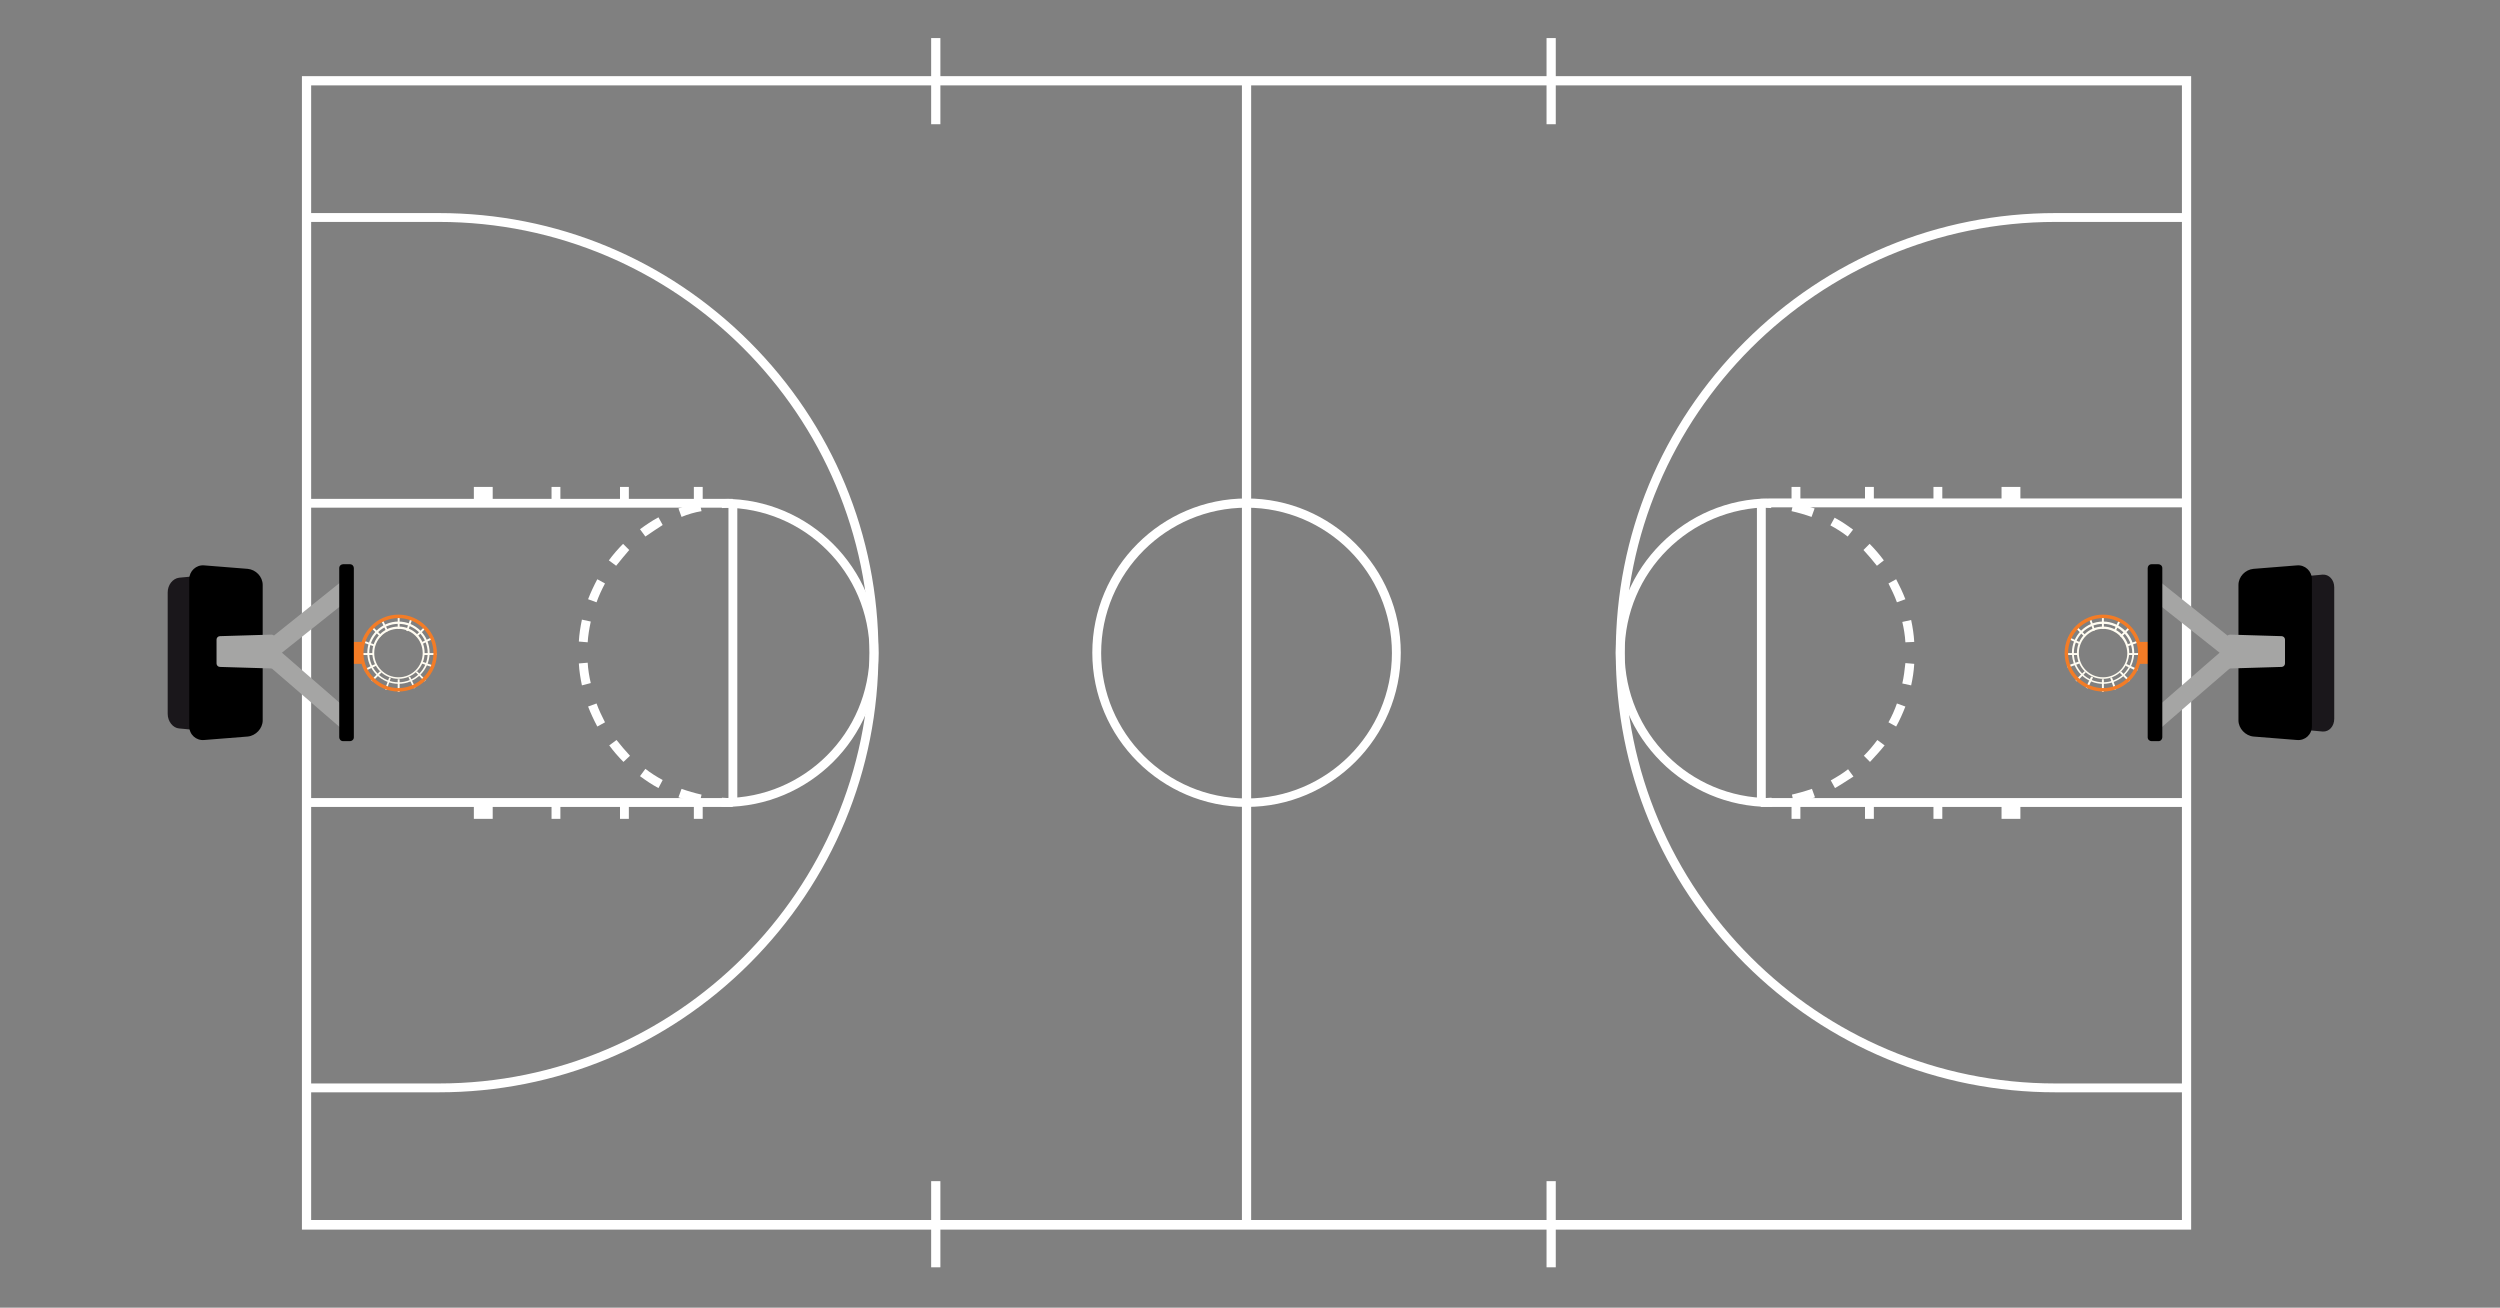 <?xml version="1.0" encoding="utf-8"?>
<!-- Generator: Adobe Illustrator 24.0.1, SVG Export Plug-In . SVG Version: 6.00 Build 0)  -->
<svg version="1.1" id="Calque_1" xmlns="http://www.w3.org/2000/svg" xmlns:xlink="http://www.w3.org/1999/xlink" x="0px" y="0px"
	 viewBox="0 0 650 340" enable-background="new 0 0 650 340" xml:space="preserve">
<rect x="0" y="0" width="650" height="340" fill="#808080" stroke="none"/>
<g id="MARQUAGE">
	<path fill="#FFFFFF" d="M78.5,319.7h491.2V19.8H78.5V319.7z M567.3,317.2H80.9v-295h486.4V317.2z"/>
	<path fill="#FFFFFF" d="M324.1,209.8c-22.1,0-40.1-18-40.1-40.1s18-40.1,40.1-40.1s40.1,18,40.1,40.1S346.2,209.8,324.1,209.8
		 M324.1,132c-20.8,0-37.8,16.9-37.8,37.8c0,20.8,16.9,37.8,37.8,37.8c20.8,0,37.8-16.9,37.8-37.8S344.9,132,324.1,132"/>
	<path fill="#FFFFFF" d="M460.5,132.1c-0.9-0.1-1.9-0.1-2.8-0.1v-2.3c1,0,2,0,3,0.1L460.5,132.1z"/>
	<path fill="#FFFFFF" d="M466.4,208.9l-0.5-2.3c1.7-0.4,3.5-0.9,5.2-1.5l0.8,2.2C470.1,208,468.2,208.5,466.4,208.9 M477.1,204.9
		l-1.1-2c1.6-0.9,3.1-1.8,4.5-2.9l1.4,1.9C480.3,202.9,478.7,204,477.1,204.9 M486.2,198.1l-1.6-1.6c1.3-1.3,2.4-2.6,3.5-4.1
		l1.9,1.4C488.8,195.3,487.5,196.7,486.2,198.1 M493,188.9l-2-1.1c0.9-1.6,1.6-3.2,2.2-4.9l2.2,0.8
		C494.7,185.5,493.9,187.3,493,188.9 M496.9,178.2l-2.3-0.5c0.4-1.7,0.6-3.5,0.8-5.3l2.3,0.2C497.6,174.5,497.3,176.4,496.9,178.2
		 M495.4,167c-0.1-1.8-0.4-3.6-0.8-5.3l2.3-0.5c0.4,1.9,0.7,3.8,0.8,5.7L495.4,167z M493.2,156.6c-0.6-1.7-1.4-3.3-2.2-4.9l2-1.1
		c0.9,1.7,1.7,3.4,2.4,5.2L493.2,156.6z M488,147.1c-1.1-1.4-2.3-2.8-3.5-4.1l1.6-1.6c1.3,1.3,2.6,2.8,3.7,4.3L488,147.1z
		 M480.4,139.5c-1.4-1.1-3-2.1-4.5-2.9l1.1-2c1.7,0.9,3.3,2,4.8,3.1L480.4,139.5z M471,134.4c-1.7-0.6-3.4-1.1-5.2-1.5l0.5-2.3
		c1.9,0.4,3.7,1,5.5,1.6L471,134.4z"/>
	<path fill="#FFFFFF" d="M457.8,209.8v-2.3c0.9,0,1.9,0,2.8-0.1l0.2,2.3C459.7,209.8,458.7,209.8,457.8,209.8"/>
	<path fill="#FFFFFF" d="M187.7,132.1l-0.2-2.3c1-0.1,2-0.1,3-0.1v2.3C189.6,132,188.6,132,187.7,132.1"/>
	<path fill="#FFFFFF" d="M181.9,208.9c-1.9-0.4-3.7-1-5.5-1.6l0.8-2.2c1.7,0.6,3.4,1.1,5.2,1.5L181.9,208.9z M171.2,204.9
		c-1.7-0.9-3.3-2-4.8-3.1l1.4-1.9c1.4,1.1,3,2.1,4.5,2.9L171.2,204.9z M162.1,198.1c-1.3-1.3-2.6-2.8-3.7-4.3l1.9-1.4
		c1.1,1.4,2.3,2.8,3.5,4.1L162.1,198.1z M155.3,188.9c-0.9-1.7-1.7-3.4-2.4-5.2l2.2-0.8c0.6,1.7,1.4,3.3,2.2,4.9L155.3,188.9z
		 M151.3,178.2c-0.4-1.9-0.7-3.8-0.8-5.7l2.3-0.2c0.1,1.8,0.4,3.6,0.8,5.3L151.3,178.2z M152.8,167l-2.3-0.2
		c0.1-1.9,0.4-3.8,0.8-5.7l2.3,0.5C153.2,163.5,152.9,165.3,152.8,167 M155.1,156.6l-2.2-0.8c0.7-1.8,1.5-3.5,2.4-5.2l2,1.1
		C156.5,153.2,155.7,154.9,155.1,156.6 M160.2,147.1l-1.9-1.4c1.1-1.5,2.4-3,3.7-4.3l1.6,1.6C162.5,144.3,161.3,145.7,160.2,147.1
		 M167.8,139.5l-1.4-1.9c1.5-1.1,3.1-2.2,4.8-3.1l1.1,2C170.8,137.5,169.2,138.5,167.8,139.5 M177.2,134.4l-0.8-2.2
		c1.8-0.7,3.6-1.2,5.5-1.6l0.5,2.3C180.6,133.2,178.9,133.7,177.2,134.4"/>
	<path fill="#FFFFFF" d="M190.5,209.8c-1,0-2,0-3-0.1l0.2-2.3c0.9,0.1,1.9,0.1,2.8,0.1V209.8z"/>
	<path fill="#FFFFFF" d="M568.4,284h-34c-30.5,0-59.2-11.9-80.8-33.5c-21.6-21.6-33.5-50.3-33.5-80.8s11.9-59.2,33.5-80.8
		s50.3-33.5,80.8-33.5h34v2.3h-34c-61.7,0-112,50.2-112,112s50.2,112,112,112h34V284z"/>
	<path fill="#FFFFFF" d="M568.4,209.8H460.2c-22.1,0-40.1-18-40.1-40.1s18-40.1,40.1-40.1h108.2v2.3H460.2
		c-20.8,0-37.8,16.9-37.8,37.8s16.9,37.8,37.8,37.8h108.2V209.8z"/>
	<rect x="322.9" y="21.1" fill="#FFFFFF" width="2.4" height="296.7"/>
	<rect x="242.1" y="307.1" fill="#FFFFFF" width="2.4" height="22.4"/>
	<rect x="402.1" y="307.1" fill="#FFFFFF" width="2.4" height="22.4"/>
	<rect x="242.1" y="9.9" fill="#FFFFFF" width="2.4" height="22.4"/>
	<rect x="402.1" y="9.9" fill="#FFFFFF" width="2.4" height="22.4"/>
	<rect x="456.8" y="130.9" fill="#FFFFFF" width="2.3" height="77.8"/>
	<rect x="465.8" y="126.6" fill="#FFFFFF" width="2.3" height="4.3"/>
	<rect x="484.9" y="126.6" fill="#FFFFFF" width="2.3" height="4.3"/>
	<rect x="502.7" y="126.6" fill="#FFFFFF" width="2.3" height="4.3"/>
	<rect x="520.4" y="126.6" fill="#FFFFFF" width="4.9" height="4.3"/>
	<rect x="465.8" y="208.6" fill="#FFFFFF" width="2.3" height="4.3"/>
	<rect x="484.9" y="208.6" fill="#FFFFFF" width="2.3" height="4.3"/>
	<rect x="502.7" y="208.6" fill="#FFFFFF" width="2.3" height="4.3"/>
	<rect x="520.4" y="208.6" fill="#FFFFFF" width="4.9" height="4.3"/>
	<path fill="#FFFFFF" d="M114.1,284h-34v-2.3h34c61.7,0,112-50.2,112-112s-50.2-112-112-112h-34v-2.3h34c30.5,0,59.2,11.9,80.8,33.5
		s33.5,50.3,33.5,80.8s-11.9,59.2-33.5,80.8S144.6,284,114.1,284"/>
	<path fill="#FFFFFF" d="M188.3,209.8H80.1v-2.3h108.2c20.8,0,37.8-16.9,37.8-37.8s-17-37.7-37.8-37.7H80.1v-2.3h108.2
		c22.1,0,40.1,18,40.1,40.1S210.4,209.8,188.3,209.8"/>
	<rect x="189.4" y="130.9" fill="#FFFFFF" width="2.3" height="77.8"/>
	<rect x="180.4" y="126.6" fill="#FFFFFF" width="2.3" height="4.3"/>
	<rect x="161.2" y="126.6" fill="#FFFFFF" width="2.3" height="4.3"/>
	<rect x="143.4" y="126.6" fill="#FFFFFF" width="2.3" height="4.3"/>
	<rect x="123.2" y="126.6" fill="#FFFFFF" width="4.9" height="4.3"/>
	<rect x="180.4" y="208.6" fill="#FFFFFF" width="2.3" height="4.3"/>
	<rect x="161.2" y="208.6" fill="#FFFFFF" width="2.3" height="4.3"/>
	<rect x="143.4" y="208.6" fill="#FFFFFF" width="2.3" height="4.3"/>
	<rect x="123.2" y="208.6" fill="#FFFFFF" width="4.9" height="4.3"/>
</g>
<g id="PANIERS">
	<g>
		<path fill="#FFFCF1" d="M103.6,176.5c-3.7,0-6.8-3-6.8-6.8c0-3.7,3-6.8,6.8-6.8s6.8,3,6.8,6.8S107.3,176.5,103.6,176.5
			 M103.6,163.5c-3.5,0-6.3,2.8-6.3,6.3s2.8,6.3,6.3,6.3s6.3-2.8,6.3-6.3S107.1,163.5,103.6,163.5"/>
		<path fill="#FFFCF1" d="M103.6,177.8c-4.4,0-8.1-3.6-8.1-8.1c0-4.4,3.6-8.1,8.1-8.1c4.4,0,8.1,3.6,8.1,8.1S108,177.8,103.6,177.8
			 M103.6,162.2c-4.2,0-7.6,3.4-7.6,7.6c0,4.2,3.4,7.6,7.6,7.6s7.6-3.4,7.6-7.6C111.2,165.6,107.8,162.2,103.6,162.2"/>
		<rect x="89.7" y="166.9" fill="#F37C26" width="4.4" height="5.7"/>
		<path fill="#1A171B" d="M58.2,186.9c0,1.9-1.3,3.4-3,3.3l-8.6-0.8c-1.6-0.1-3-1.8-3-3.8V154c0-1.9,1.3-3.6,3-3.8l8.6-0.8
			c1.6-0.1,3,1.3,3,3.3C58.2,152.7,58.2,186.9,58.2,186.9z"/>
		<path d="M49.2,188.8c0,2.2,1.8,3.8,3.9,3.6l11.3-0.9c2.1-0.2,3.9-2.1,3.9-4.2v-35.2c0-2.2-1.8-4-3.9-4.2L53.1,147
			c-2.1-0.2-3.9,1.5-3.9,3.6V188.8z"/>
		<polygon fill="#A5A5A4" points="88.5,189.2 65.8,169.6 88.5,151.4 91.5,155.2 73.3,169.7 91.6,185.6 		"/>
		<path d="M88.2,191.7c0,0.5,0.4,1,1,1H91c0.5,0,1-0.4,1-1v-44c0-0.5-0.4-1-1-1h-1.8c-0.5,0-1,0.4-1,1V191.7z"/>
		<path fill="#A5A5A4" d="M56.3,172.5c0,0.5,0.4,0.9,0.9,0.9l13.4,0.4c0.5,0,0.9-0.4,0.9-0.9v-7c0-0.5-0.4-0.9-0.9-0.9l-13.4,0.4
			c-0.5,0-0.9,0.4-0.9,0.9C56.3,166.3,56.3,172.5,56.3,172.5z"/>
		<rect x="103.4" y="160.2" fill="#FFFCF1" width="0.5" height="3.3"/>
		<rect x="103.4" y="176.6" fill="#FFFCF1" width="0.5" height="3.3"/>
		<rect x="110.2" y="169.8" fill="#FFFCF1" width="3.3" height="0.5"/>
		<rect x="93.8" y="169.8" fill="#FFFCF1" width="3.3" height="0.5"/>
		<polygon fill="#FFFCF1" points="110.4,177.2 108.1,174.8 108.4,174.5 110.7,176.8 		"/>
		
			<rect x="97.6" y="162.6" transform="matrix(0.707 -0.707 0.707 0.707 -87.458 117.281)" fill="#FFFCF1" width="0.5" height="3.3"/>
		<polygon fill="#FFFCF1" points="107.6,179 106.2,176.1 106.6,175.9 108,178.8 		"/>
		
			<rect x="99.8" y="161" transform="matrix(0.903 -0.429 0.429 0.903 -60.138 58.708)" fill="#FFFCF1" width="0.5" height="3.3"/>
		<polygon fill="#FFFCF1" points="100.5,179.4 100.1,179.2 101.2,176.1 101.6,176.3 		"/>
		
			<rect x="104.7" y="162.1" transform="matrix(0.335 -0.942 0.942 0.335 -82.173 208.273)" fill="#FFFCF1" width="3.3" height="0.5"/>
		
			<rect x="94.6" y="173.3" transform="matrix(0.903 -0.43 0.43 0.903 -65.228 58.191)" fill="#FFFCF1" width="3.3" height="0.5"/>
		
			<rect x="109.4" y="166.3" transform="matrix(0.903 -0.43 0.43 0.903 -60.782 63.88)" fill="#FFFCF1" width="3.3" height="0.5"/>
		
			<rect x="95.7" y="165.7" transform="matrix(0.335 -0.942 0.942 0.335 -93.873 201.647)" fill="#FFFCF1" width="0.5" height="3.3"/>
		
			<rect x="111" y="171.1" transform="matrix(0.335 -0.942 0.942 0.335 -88.751 219.741)" fill="#FFFCF1" width="0.5" height="3.3"/>
		
			<rect x="96.2" y="175.6" transform="matrix(0.707 -0.707 0.707 0.707 -95.66 120.68)" fill="#FFFCF1" width="3.3" height="0.5"/>
		
			<rect x="107.8" y="164" transform="matrix(0.707 -0.707 0.707 0.707 -84.06 125.483)" fill="#FFFCF1" width="3.3" height="0.5"/>
		<path fill="#F37C26" d="M103.6,179.8c-5.5,0-10-4.5-10-10s4.5-10,10-10s10,4.5,10,10S109.1,179.8,103.6,179.8 M103.6,160.7
			c-5,0-9.1,4.1-9.1,9.1s4.1,9.1,9.1,9.1s9.1-4.1,9.1-9.1S108.6,160.7,103.6,160.7"/>
		<path fill="#FFFCF1" d="M546.8,176.5c-3.7,0-6.8-3-6.8-6.8c0-3.7,3-6.8,6.8-6.8c3.7,0,6.8,3,6.8,6.8
			C553.5,173.5,550.5,176.5,546.8,176.5 M546.8,163.5c-3.5,0-6.3,2.8-6.3,6.3s2.8,6.3,6.3,6.3s6.3-2.8,6.3-6.3
			C553,166.3,550.2,163.5,546.8,163.5"/>
		<path fill="#FFFCF1" d="M546.8,177.8c-4.4,0-8.1-3.6-8.1-8.1c0-4.4,3.6-8.1,8.1-8.1c4.4,0,8.1,3.6,8.1,8.1
			C554.8,174.2,551.2,177.8,546.8,177.8 M546.8,162.2c-4.2,0-7.6,3.4-7.6,7.6c0,4.2,3.4,7.6,7.6,7.6c4.2,0,7.6-3.4,7.6-7.6
			C554.3,165.6,550.9,162.2,546.8,162.2"/>
		<rect x="556.3" y="166.9" fill="#F37C26" width="4.4" height="5.7"/>
		<path fill="#1A171B" d="M606.9,186.9c0,1.9-1.3,3.4-3,3.3l-8.6-0.8c-1.6-0.1-3-1.8-3-3.8V154c0-1.9,1.3-3.6,3-3.8l8.6-0.8
			c1.6-0.1,3,1.3,3,3.3V186.9z"/>
		<path d="M601.1,188.8c0,2.2-1.8,3.8-3.9,3.6l-11.3-0.9c-2.1-0.2-3.9-2.1-3.9-4.2v-35.2c0-2.2,1.8-4,3.9-4.2l11.3-0.9
			c2.1-0.2,3.9,1.5,3.9,3.6V188.8z"/>
		<polygon fill="#A5A5A4" points="561.9,189.2 558.8,185.6 577.1,169.7 558.8,155.2 561.8,151.4 584.6,169.6 		"/>
		<path d="M562.2,191.7c0,0.5-0.4,1-1,1h-1.8c-0.5,0-1-0.4-1-1v-44c0-0.5,0.4-1,1-1h1.8c0.5,0,1,0.4,1,1V191.7z"/>
		<path fill="#A5A5A4" d="M594.1,172.5c0,0.5-0.4,0.9-0.9,0.9l-13.4,0.4c-0.5,0-0.9-0.4-0.9-0.9v-7c0-0.5,0.4-0.9,0.9-0.9l13.4,0.4
			c0.5,0,0.9,0.4,0.9,0.9V172.5z"/>
		<rect x="546.5" y="160.2" fill="#FFFCF1" width="0.5" height="3.3"/>
		<rect x="546.5" y="176.6" fill="#FFFCF1" width="0.5" height="3.3"/>
		<rect x="536.9" y="169.8" fill="#FFFCF1" width="3.3" height="0.5"/>
		<rect x="553.3" y="169.8" fill="#FFFCF1" width="3.3" height="0.5"/>
		<polygon fill="#FFFCF1" points="540,177.2 539.6,176.8 542,174.5 542.3,174.8 		"/>
		
			<rect x="550.9" y="164" transform="matrix(0.707 -0.707 0.707 0.707 45.745 438.881)" fill="#FFFCF1" width="3.3" height="0.5"/>
		<polygon fill="#FFFCF1" points="542.8,179 542.3,178.8 543.7,175.9 544.2,176.1 		"/>
		
			<rect x="548.7" y="162.4" transform="matrix(0.43 -0.903 0.903 0.43 166.957 589.699)" fill="#FFFCF1" width="3.3" height="0.5"/>
		
			<rect x="549.3" y="176.1" transform="matrix(0.942 -0.335 0.335 0.942 -27.795 194.369)" fill="#FFFCF1" width="0.5" height="3.3"/>
		
			<rect x="543.8" y="160.7" transform="matrix(0.942 -0.335 0.335 0.942 -22.949 191.702)" fill="#FFFCF1" width="0.5" height="3.3"/>
		<polygon fill="#FFFCF1" points="555.6,174.5 552.6,173.1 552.8,172.6 555.8,174 		"/>
		
			<rect x="539.2" y="164.9" transform="matrix(0.429 -0.903 0.903 0.429 157.439 582.223)" fill="#FFFCF1" width="0.5" height="3.3"/>
		<polygon fill="#FFFCF1" points="553,168.1 552.9,167.6 556,166.5 556.1,167 		"/>
		<polygon fill="#FFFCF1" points="537.6,173.6 537.4,173.1 540.5,172 540.7,172.5 		"/>
		
			<rect x="552.3" y="174.2" transform="matrix(0.707 -0.707 0.707 0.707 37.488 442.229)" fill="#FFFCF1" width="0.5" height="3.3"/>
		<polygon fill="#FFFCF1" points="542,165.6 539.6,163.2 540,162.9 542.3,165.2 		"/>
		<path fill="#F37C26" d="M546.8,179.8c-5.5,0-10-4.5-10-10s4.5-10,10-10s10,4.5,10,10S552.3,179.8,546.8,179.8 M546.8,160.7
			c-5,0-9.1,4.1-9.1,9.1s4.1,9.1,9.1,9.1s9.1-4.1,9.1-9.1S551.8,160.7,546.8,160.7"/>
	</g>
</g>
</svg>
